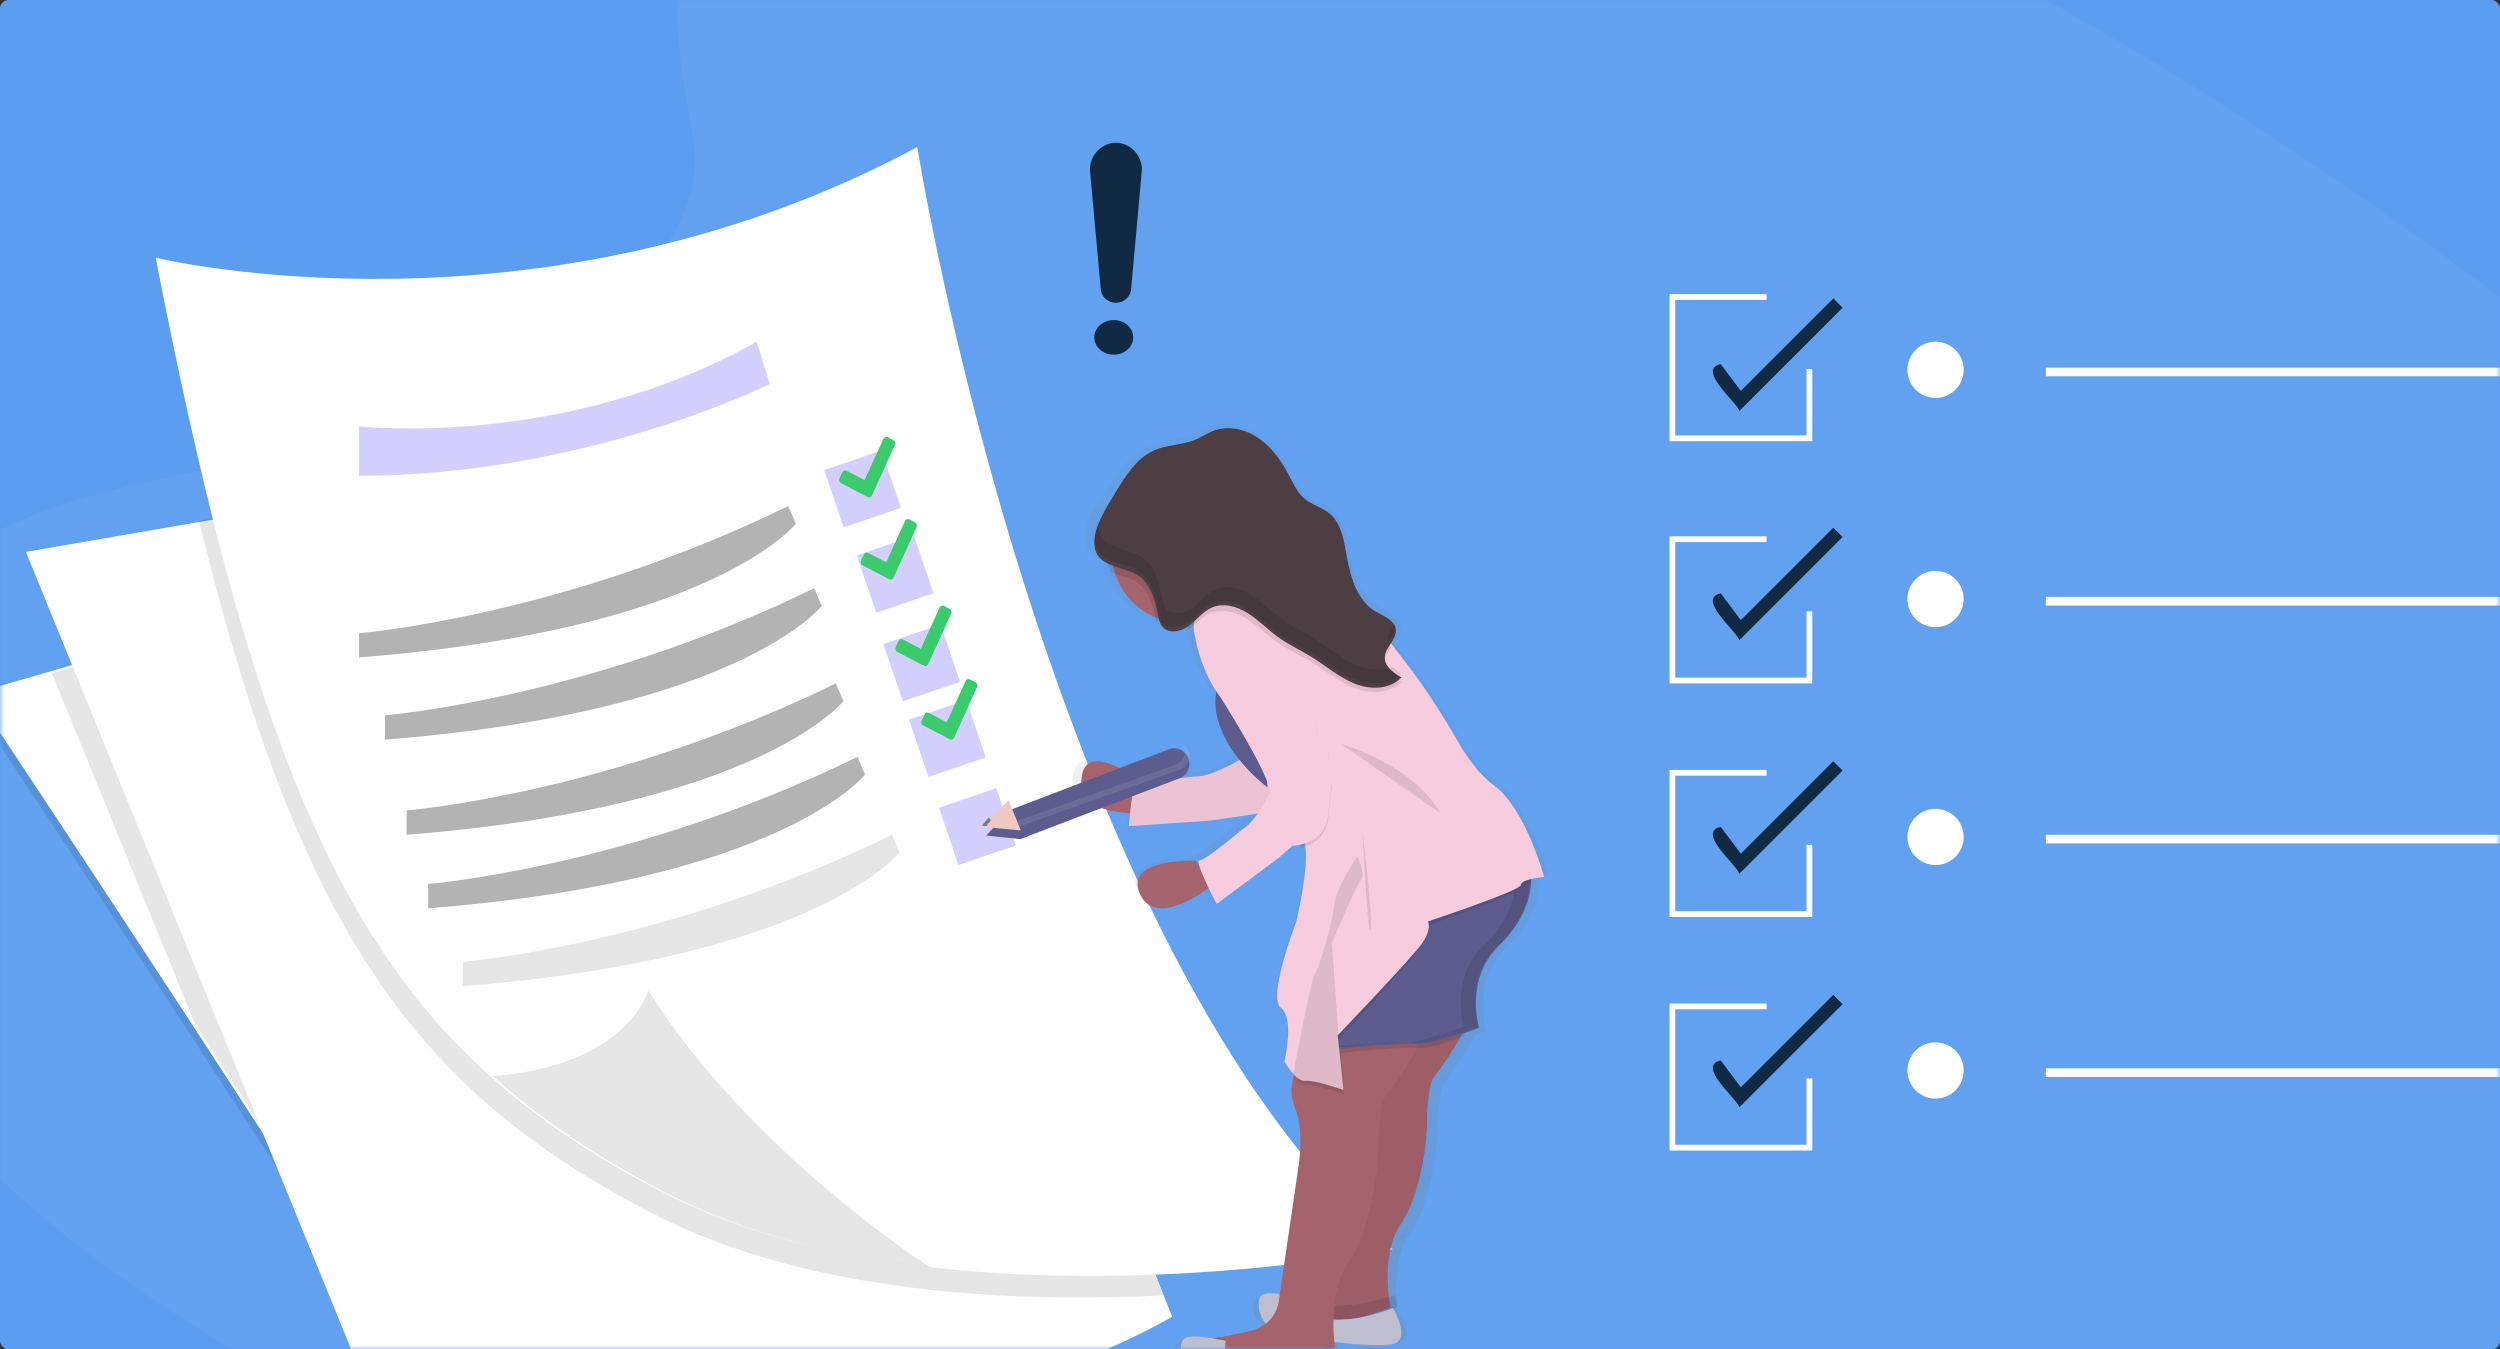 <?xml version="1.0" encoding="UTF-8"?>
<svg width="289px" height="156px" viewBox="0 0 289 156" version="1.1" xmlns="http://www.w3.org/2000/svg" xmlns:xlink="http://www.w3.org/1999/xlink">
    <rect x="0" y="0" width="289" height="156" fill="#333333" stroke="none"/>
    <!-- Generator: Sketch 63.1 (92452) - https://sketch.com -->
    <title>01</title>
    <desc>Created with Sketch.</desc>
    <defs>
        <rect id="path-1" x="0" y="0" width="289" height="156" rx="1"></rect>
        <linearGradient x1="50.019%" y1="99.988%" x2="50.019%" y2="-0.007%" id="linearGradient-3">
            <stop stop-color="#808080" stop-opacity="0.25" offset="0%"></stop>
            <stop stop-color="#808080" stop-opacity="0.12" offset="54%"></stop>
            <stop stop-color="#808080" stop-opacity="0.1" offset="100%"></stop>
        </linearGradient>
    </defs>
    <g id="Landing-Page-Update-+-Mobile" stroke="none" stroke-width="1" fill="none" fill-rule="evenodd">
        <g id="Landing-Copy-6" transform="translate(-136, -3874)">
            <g id="01" transform="translate(136, 3874)">
                <mask id="mask-2" fill="white">
                    <use xlink:href="#path-1"></use>
                </mask>
                <use id="bg" fill="#5B9EEF" xlink:href="#path-1"></use>
                <path d="M87.569,-19.777 C99.443,-30.503 118.085,-32.687 135.051,-31.833 C188.343,-29.151 236.449,-3.101 278.061,26.367 C293.125,37.035 307.955,48.541 317.743,63.222 C337.65,93.127 331.743,134.557 304.066,159.191 C294.648,167.575 283.232,174 271.512,179.698 C250.674,189.825 228.195,197.954 204.54,200.269 C187.674,201.918 170.613,200.572 153.832,198.276 C106.986,191.842 61.003,177.62 22.46,153.277 C5.549,142.603 -10.385,129.332 -17.352,112.054 C-24.319,94.776 -19.86,72.903 -2.6,62.681 C4.54,58.453 13.073,56.545 21.431,54.75 C33.732,52.114 46.227,49.51 57.329,44.146 C68.794,38.605 82.368,27.889 80.099,15.623 C77.664,2.473 75.71,-9.085 87.569,-19.777 Z" id="Path" fill="#FFFFFF" fill-rule="nonzero" opacity="0.191" style="mix-blend-mode: soft-light;" mask="url(#mask-2)"></path>
                <g id="illustration" mask="url(#mask-2)">
                    <g transform="translate(-53, -15.5)">
                        <g id="checklist" transform="translate(246, 49.5)">
                            <path d="M8.074,13.5 C7.706,12.411 3.08,8.709 5.914,8.087 L8.239,11.186 L18.925,0.5 L20,1.575 L8.074,13.5 Z" id="Path" fill="#102A43" fill-rule="nonzero"></path>
                            <path d="M8.074,40 C7.706,38.911 3.08,35.209 5.914,34.587 L8.239,37.686 L18.925,27 L20,28.075 L8.074,40 Z" id="Path" fill="#102A43" fill-rule="nonzero"></path>
                            <path d="M8.074,67 C7.706,65.911 3.08,62.209 5.914,61.587 L8.239,64.686 L18.925,54 L20,55.075 L8.074,67 Z" id="Path" fill="#102A43" fill-rule="nonzero"></path>
                            <path d="M8.074,94 C7.706,92.911 3.08,89.209 5.914,88.587 L8.239,91.686 L18.925,81 L20,82.075 L8.074,94 Z" id="Path-Copy" fill="#102A43" fill-rule="nonzero"></path>
                            <circle id="Oval" fill="#FFFFFF" fill-rule="nonzero" cx="30.75" cy="8.75" r="3.25"></circle>
                            <rect id="Rectangle" fill="#FFFFFF" fill-rule="nonzero" x="43.5" y="8.5" width="53.5" height="1"></rect>
                            <circle id="Oval" fill="#FFFFFF" fill-rule="nonzero" cx="30.75" cy="35.25" r="3.25"></circle>
                            <rect id="Rectangle" fill="#FFFFFF" fill-rule="nonzero" x="43.5" y="35" width="53.5" height="1"></rect>
                            <circle id="Oval" fill="#FFFFFF" fill-rule="nonzero" cx="30.75" cy="62.75" r="3.25"></circle>
                            <circle id="Oval-Copy" fill="#FFFFFF" fill-rule="nonzero" cx="30.75" cy="89.75" r="3.25"></circle>
                            <rect id="Rectangle" fill="#FFFFFF" fill-rule="nonzero" x="43.5" y="62.5" width="53.5" height="1"></rect>
                            <rect id="Rectangle-Copy-6" fill="#FFFFFF" fill-rule="nonzero" x="43.5" y="89.5" width="53.5" height="1"></rect>
                            <polygon id="Path" fill="#FFFFFF" fill-rule="nonzero" points="16.5 72 0 72 0 55 11.22 55 11.22 55.667 0.66 55.667 0.66 71.333 15.84 71.333 15.84 63.667 16.5 63.667"></polygon>
                            <polygon id="Path-Copy-2" fill="#FFFFFF" fill-rule="nonzero" points="16.5 99 0 99 0 82 11.22 82 11.22 82.667 0.66 82.667 0.66 98.333 15.84 98.333 15.84 90.667 16.5 90.667"></polygon>
                            <polygon id="Path" fill="#FFFFFF" fill-rule="nonzero" points="16.5 45 0 45 0 28 11.22 28 11.22 28.667 0.66 28.667 0.66 44.333 15.84 44.333 15.84 36.667 16.5 36.667"></polygon>
                            <polygon id="Path" fill="#FFFFFF" fill-rule="nonzero" points="16.5 17 0 17 0 0 11.22 0 11.22 0.667 0.66 0.667 0.66 16.333 15.84 16.333 15.84 8.667 16.5 8.667"></polygon>
                        </g>
                        <g id="learn">
                            <path d="M171.5,174.841 L148.12,183.848 L113.946,197 C112.657,194.616 110.755,191.356 108.401,187.485 C100.308,174.128 86.915,153.354 74.996,135.098 C61.561,114.529 50,97.159 50,97.159 L58.37,94.743 L126.737,75 L171.5,174.841 Z" id="Path" fill="#000000" fill-rule="nonzero" opacity="0.1"></path>
                            <path d="M171.5,173.341 L148.12,182.348 L113.946,195.5 C112.657,193.116 110.755,189.856 108.401,185.985 C100.308,172.628 86.915,151.854 74.996,133.598 C61.561,113.029 50,95.659 50,95.659 L58.37,93.243 L126.737,73.5 L171.5,173.341 Z" id="Path" fill="#FFFFFF" fill-rule="nonzero"></path>
                            <path d="M171.5,173.76 L148.25,182.806 C135.264,185.525 122.013,186.751 108.752,186.458 C100.705,173.045 87.386,152.184 75.533,133.851 L59,93.326 L126.986,73.5 L171.5,173.76 Z" id="Path" fill="#000000" fill-rule="nonzero" opacity="0.1"></path>
                            <path d="M188.5,167.717 C188.5,167.717 152.526,189.12 98.82,184.29 L56,79.298 L76.519,75.752 L147.45,63.5 L187.697,165.688 L188.5,167.717 Z" id="Path" fill="#FFFFFF" fill-rule="nonzero"></path>
                            <path d="M187.5,165.259 C179.003,165.676 169.177,165.636 159.286,164.459 C148.585,163.206 137.833,160.612 128.595,155.863 C120.881,151.893 114.285,147.581 108.532,142.404 C93.573,128.966 84.314,109.743 76,75.701 L147.143,63.5 L187.5,165.259 Z" id="Path" fill="#000000" fill-rule="nonzero" opacity="0.1"></path>
                            <path d="M214,159.931 C214,159.931 187.355,165.182 160.259,161.947 C149.543,160.677 138.764,158.068 129.524,153.278 C121.798,149.275 115.193,144.926 109.431,139.706 C90.882,122.918 81.095,97.218 71,45.294 C71,45.294 115.285,56.041 159.04,32.5 C159.04,32.5 173.798,125.13 214,159.931 Z" id="Path" fill="#FFFFFF" fill-rule="nonzero"></path>
                            <path d="M160.5,162 C149.853,160.738 139.143,158.146 129.963,153.388 C122.288,149.411 115.725,145.091 110,139.905 C125.685,138.624 127.941,130 127.941,130 C139.569,148.558 160.5,162 160.5,162 Z" id="Path" fill="#000000" fill-rule="nonzero" opacity="0.1"></path>
                            <path d="M94.5,64.783 C94.5,64.783 118.249,67.494 140.477,55 L142,59.893 C142,59.893 120.735,70.5 94.5,70.5 L94.5,64.783 Z" id="Path" fill="#6C63FF" fill-rule="nonzero" opacity="0.3"></path>
                            <path d="M94.5,88.704 C94.5,88.704 117.979,86.787 144.116,74 L145,76.046 C145,76.046 135.381,88.299 94.5,91.5 L94.5,88.704 Z" id="Path" fill="#000000" fill-rule="nonzero" opacity="0.3"></path>
                            <path d="M97.5,98.19 C97.5,98.19 120.979,96.274 147.116,83.5 L148,85.544 C148,85.544 138.383,97.799 97.5,101 L97.5,98.19 Z" id="Path" fill="#000000" fill-rule="nonzero" opacity="0.3"></path>
                            <path d="M100,109.19 C100,109.19 123.479,107.274 149.616,94.5 L150.5,96.544 C150.5,96.544 140.869,108.792 100,112 L100,109.19 Z" id="Path" fill="#000000" fill-rule="nonzero" opacity="0.3"></path>
                            <path d="M102.5,117.688 C102.5,117.688 125.979,115.772 152.116,103 L153,105.044 C153,105.044 143.383,117.292 102.5,120.5 L102.5,117.688 Z" id="Path" fill="#000000" fill-rule="nonzero" opacity="0.3"></path>
                            <path d="M106.5,126.69 C106.5,126.69 129.979,124.774 156.116,112 L157,114.044 C157,114.044 147.381,126.294 106.5,129.5 L106.5,126.69 Z" id="Path" fill="#000000" fill-rule="nonzero" opacity="0.1"></path>
                            <polygon id="Rectangle" fill="#6C63FF" fill-rule="nonzero" opacity="0.3" transform="translate(152.709, 72.025) rotate(-18.8) translate(-152.709, -72.025) " points="149.211 68.525 156.208 68.523 156.206 75.526 149.209 75.528"></polygon>
                            <polygon id="Rectangle" fill="#6C63FF" fill-rule="nonzero" opacity="0.3" transform="translate(156.477, 81.89) rotate(-18.8) translate(-156.477, -81.89) " points="152.979 78.389 159.976 78.387 159.974 85.39 152.977 85.393"></polygon>
                            <polygon id="Rectangle" fill="#6C63FF" fill-rule="nonzero" opacity="0.3" transform="translate(162.517, 100.87) rotate(-18.8) translate(-162.517, -100.87) " points="159.019 97.369 166.017 97.367 166.014 104.37 159.017 104.373"></polygon>
                            <polygon id="Rectangle" fill="#6C63FF" fill-rule="nonzero" opacity="0.3" transform="translate(165.982, 111.056) rotate(-18.8) translate(-165.982, -111.056) " points="162.485 107.556 169.482 107.554 169.48 114.557 162.483 114.559"></polygon>
                            <polygon id="Rectangle" fill="#6C63FF" fill-rule="nonzero" opacity="0.3" transform="translate(159.549, 92.137) rotate(-18.8) translate(-159.549, -92.137) " points="156.051 88.637 163.048 88.634 163.046 95.638 156.049 95.64"></polygon>
                            <path d="M231.008,117.043 L230.76,116.811 C231.399,116.681 232,116.623 232,116.623 C232,116.623 229.81,108.672 226.116,106.02 C224.289,104.709 222.767,102.525 221.691,100.652 C219.731,97.266 217.528,94.026 215.102,90.959 L214.435,90.117 L214.149,89.75 C214.549,89.142 215.039,88.564 214.984,87.859 C214.983,87.854 214.983,87.849 214.984,87.845 C214.986,87.808 214.986,87.771 214.984,87.733 C214.977,87.646 214.961,87.56 214.937,87.476 L214.912,87.515 C214.6,86.606 213.399,86.204 212.509,85.703 C210.427,84.526 209.537,81.955 209.092,79.565 C208.746,77.708 208.459,75.62 207.011,74.425 C206.086,73.657 204.827,73.404 203.895,72.64 C203.012,71.916 202.519,70.819 201.964,69.809 C201.039,68.127 199.818,66.56 198.205,65.555 C196.593,64.551 194.546,64.163 192.777,64.836 C192.099,65.096 191.484,65.5 190.813,65.781 C189.148,66.477 187.24,66.384 185.591,67.12 C183.56,68.025 182.239,70.025 181.032,71.923 C180.407,72.905 179.427,74.341 178.869,75.787 C178.869,75.736 178.869,75.687 178.869,75.636 C178.602,76.273 178.456,76.955 178.439,77.646 C178.428,77.94 178.46,78.234 178.534,78.518 C178.784,79.447 179.528,79.959 180.412,80.317 C180.463,80.612 180.531,80.904 180.615,81.192 C181.427,83.871 183.49,85.986 186.143,86.856 C186.22,86.884 186.298,86.903 186.375,86.926 C186.439,87.11 186.532,87.282 186.65,87.436 C187.388,88.365 188.868,88.1 189.83,87.425 C189.87,87.399 189.907,87.367 189.944,87.339 C189.95,87.47 189.964,87.601 189.985,87.731 C190.006,87.842 190.022,87.963 190.045,88.063 C190.913,92.753 193.133,95.285 193.133,95.285 C193.133,95.285 193.339,95.596 193.674,96.111 C193.499,98.698 194.676,101.056 196.036,102.878 C194.863,103.558 192.335,104.89 190.772,104.778 C190.772,104.778 185.026,105.523 184.36,105.15 C184.268,105.098 184.18,105.168 184.096,105.326 C182.514,104.358 177.456,101.569 177.023,105.15 C176.632,108.398 181.242,108.814 183.437,108.83 C183.338,109.781 183.282,110.543 183.282,110.543 L192.721,109.895 L197.636,109.169 C197.093,109.891 196.48,110.533 195.881,110.847 C195.881,110.847 191.438,114.455 190.67,114.488 C190.561,114.488 190.526,114.597 190.543,114.771 C188.674,114.771 182.861,115.042 184.473,118.291 C185.938,121.236 190.059,119.198 191.923,118.073 C192.363,118.929 192.738,119.6 192.738,119.6 L200.354,114.158 L202.003,112.766 C202.562,112.739 203.114,112.632 203.643,112.448 C203.643,112.469 203.659,112.49 203.666,112.508 C203.725,112.679 203.769,112.854 203.798,113.033 C204.261,115.699 202.706,121.918 202.706,121.918 C202.706,121.918 199.288,130.665 200.93,131.857 C202.572,133.05 201.358,138.083 201.358,138.083 C201.645,138.567 201.974,139.024 202.343,139.448 L202.343,139.448 C202.517,139.649 202.71,139.834 202.919,139.998 C202.843,140.207 202.78,140.42 202.73,140.636 C202.479,141.708 202.573,142.833 203,143.848 C204.129,146.595 203.442,150.578 203.442,150.578 L201.226,165.596 C200.162,165.434 198.788,165.299 198.277,165.596 C197.493,166.04 197.75,168.274 199.57,169.235 C199.017,169.66 198.377,169.955 197.697,170.101 C196.077,170.472 194.94,170.709 194.19,170.853 C194.142,170.853 190.304,170.003 189.319,170.565 C188.334,171.126 188.808,174.241 191.611,175.004 C194.354,175.749 204.585,176.842 207.531,176.397 L207.719,176.364 C210.224,175.867 208.024,172.565 207.746,172.164 C207.728,172.029 207.712,171.888 207.693,171.734 C207.654,171.391 207.619,170.997 207.594,170.574 C210.388,170.832 213.145,170.957 214.41,170.767 C214.47,170.767 214.526,170.748 214.577,170.737 C216.795,170.296 214.852,167.376 214.602,167.024 C214.591,166.934 214.58,166.839 214.567,166.738 L214.567,166.713 C214.567,166.645 214.551,166.573 214.544,166.504 C214.537,166.434 214.544,166.386 214.526,166.323 C214.507,166.26 214.526,166.211 214.509,166.153 C214.5,166.039 214.491,165.921 214.482,165.798 C214.482,165.75 214.482,165.699 214.482,165.648 C214.482,165.555 214.47,165.462 214.465,165.367 C214.465,165.316 214.465,165.265 214.465,165.211 C214.465,165.072 214.465,164.928 214.452,164.784 C214.452,164.745 214.452,164.705 214.452,164.666 C214.452,164.55 214.452,164.434 214.452,164.313 C214.452,164.258 214.452,164.202 214.452,164.144 C214.452,164.021 214.452,163.898 214.452,163.773 C214.452,163.731 214.452,163.691 214.452,163.65 C214.452,163.494 214.465,163.334 214.475,163.174 L214.489,163.002 C214.489,162.884 214.507,162.77 214.519,162.649 C214.519,162.591 214.519,162.533 214.537,162.475 C214.556,162.313 214.577,162.15 214.6,161.986 C214.6,161.937 214.616,161.888 214.623,161.839 C214.644,161.716 214.664,161.591 214.688,161.466 C214.688,161.405 214.711,161.343 214.725,161.28 C214.752,161.146 214.782,161.011 214.815,160.876 C214.815,160.839 214.831,160.802 214.84,160.765 C214.882,160.603 214.928,160.442 214.977,160.282 C214.993,160.227 215.011,160.171 215.03,160.115 C215.069,159.995 215.111,159.883 215.155,159.758 L215.21,159.609 C215.273,159.452 215.34,159.296 215.409,159.145 C215.428,159.106 215.448,159.066 215.469,159.027 C215.527,158.906 215.59,158.795 215.654,158.67 L215.733,158.533 C215.821,158.384 215.911,158.236 216.011,158.094 C218.555,154.455 219.226,147.438 219.163,145.911 C219.101,144.384 219.466,141.216 219.922,140.748 C220.227,140.434 222.003,137.963 223.065,136.083 C223.257,135.74 223.424,135.417 223.555,135.129 C224.309,134.867 224.809,134.665 224.809,134.665 L224.809,134.665 L224.809,134.665 C224.543,133.691 224.416,132.684 224.43,131.674 C224.448,129.699 224.989,127.098 227.224,124.986 C230.522,121.867 230.982,118.776 231.026,117.588 C231.026,117.504 231.026,117.43 231.026,117.367 C231.019,117.149 231.008,117.043 231.008,117.043 Z" id="Path" fill="url(#linearGradient-3)" fill-rule="nonzero"></path>
                            <path d="M221.745,135.542 C220.84,137.124 219.824,138.642 218.704,140.086 C218.265,140.543 217.912,143.632 217.972,145.116 C218.033,146.6 217.39,153.442 214.932,156.986 C212.474,160.53 213.737,166.656 213.737,166.656 L209.815,168 L205.102,168 L201.856,167.051 L201,164.742 C201,164.742 202.141,164.57 204.976,163.912 C206.592,163.59 207.791,162.257 207.911,160.649 L209.901,147.06 C209.901,147.06 210.488,143.63 209.52,141.256 C208.967,139.903 209.085,138.376 209.838,137.118 L209.901,137.022 C209.901,137.022 212.972,134.651 216.101,133.167 C218.873,131.859 221.684,131.237 222.481,133.558 C222.584,133.857 222.248,134.628 221.745,135.542 Z" id="Path" fill="#A5636D" fill-rule="nonzero"></path>
                            <path d="M221.745,135.543 C220.84,137.125 219.824,138.643 218.704,140.087 C218.265,140.545 217.912,143.634 217.972,145.119 C218.033,146.603 217.39,153.446 214.932,156.99 C213.201,159.49 213.316,163.268 213.529,165.283 C213.62,166.127 213.732,166.655 213.732,166.655 L209.81,168 L205.102,168 L201.856,167.058 L201,164.748 C201,164.748 201.285,164.704 201.936,164.581 C202.586,164.457 203.573,164.247 204.99,163.918 C206.6,163.591 207.793,162.258 207.911,160.654 L209.901,147.063 C209.901,147.063 210.488,143.632 209.52,141.258 C208.967,139.904 209.085,138.377 209.838,137.119 L209.901,137.023 C209.901,137.023 212.972,134.651 216.101,133.167 C218.873,131.859 221.684,131.237 222.481,133.558 C222.584,133.858 222.248,134.628 221.745,135.543 Z" id="Path" fill="#000000" fill-rule="nonzero" opacity="0.05"></path>
                            <path d="M214.5,166.627 L210.497,168 L205.687,168 L202.374,167.029 L201.5,164.67 C201.5,164.67 201.791,164.626 202.455,164.5 C202.358,165.387 202.953,166.205 203.842,166.405 L205.723,166.468 C205.988,166.468 206.255,166.482 206.518,166.482 C209.163,166.484 211.791,166.057 214.295,165.219 C214.39,166.081 214.5,166.627 214.5,166.627 Z" id="Path" fill="#000000" fill-rule="nonzero" opacity="0.1"></path>
                            <path d="M205.924,168.112 L204.15,168.042 C204.15,168.042 202.494,167.637 202.899,165.472 C202.899,165.472 199.706,164.636 198.889,165.189 C198.073,165.741 198.467,168.789 200.774,169.536 C203.023,170.265 211.447,171.336 213.869,170.898 L214.024,170.867 C216.219,170.348 214.024,166.717 214.024,166.717 L214.024,166.717 C211.42,167.745 208.675,168.218 205.924,168.112 L205.924,168.112 Z" id="Path" fill="#BEBED0" fill-rule="nonzero"></path>
                            <path d="M216.957,136.413 C216.832,136.657 216.697,136.911 216.544,137.177 C215.375,139.253 213.5,141.867 213.172,142.207 C212.671,142.728 212.272,146.245 212.336,147.943 C212.4,149.641 211.672,157.421 208.871,161.459 C207.438,163.536 207.115,166.363 207.138,168.638 C207.145,169.409 207.192,170.179 207.277,170.945 C207.381,171.884 207.514,172.47 207.514,172.47 L203.046,174 L197.669,174 L193.968,172.925 L193,170.285 C193,170.285 193.324,170.234 194.051,170.094 C194.778,169.953 195.912,169.718 197.532,169.344 C199.368,168.973 200.73,167.456 200.868,165.629 L203.133,150.153 C203.133,150.153 203.801,146.242 202.701,143.543 C202.286,142.541 202.193,141.438 202.436,140.384 C202.568,139.791 202.808,139.227 203.145,138.718 C203.145,138.718 204.009,138.053 205.313,137.174 C205.889,136.787 206.557,136.357 207.275,135.924 C210.43,134.015 214.579,132.068 216.568,133.487 C217.006,133.81 217.327,134.262 217.484,134.777 C217.564,135.045 217.34,135.651 216.957,136.413 Z" id="Path" fill="#A5636D" fill-rule="nonzero"></path>
                            <path d="M207,172.738 L202.687,174.5 L197.507,174.5 L193.935,173.261 L193,170.221 C193,170.221 193.312,170.162 194.014,170 C193.923,170.732 194.151,171.468 194.621,171.964 C194.98,172.32 195.435,172.52 195.907,172.528 L197.541,172.589 C197.826,172.589 198.113,172.608 198.398,172.608 C201.251,172.607 204.084,172.057 206.783,170.981 C206.884,172.063 207,172.738 207,172.738 Z" id="Path" fill="#000000" fill-rule="nonzero" opacity="0.1"></path>
                            <path d="M198.277,173.371 L196.591,173.311 C196.104,173.302 195.634,173.116 195.261,172.783 C194.832,172.38 194.463,171.683 194.703,170.51 C194.703,170.51 190.936,169.607 189.963,170.204 C188.991,170.802 189.466,174.105 192.191,174.914 C194.858,175.703 204.804,176.863 207.668,176.39 L207.849,176.355 C210.439,175.793 207.849,171.855 207.849,171.855 L207.849,171.855 C204.772,172.972 201.528,173.486 198.277,173.371 L198.277,173.371 Z" id="Path" fill="#BEBED0" fill-rule="nonzero"></path>
                            <path d="M222.24,135.293 C220.642,135.879 218.295,136.657 217.007,136.688 C216.874,136.694 216.74,136.687 216.608,136.669 L216.608,136.669 C215.707,136.539 212.924,136.747 210.372,136.988 C209.347,137.083 208.363,137.184 207.548,137.272 C206.335,137.404 205.5,137.5 205.5,137.5 L205.5,136.669 C206.069,136.257 206.73,135.801 207.439,135.34 C210.556,133.312 214.655,131.243 216.62,132.751 C219.384,131.349 222.189,130.682 222.984,133.17 C223.078,133.486 222.742,134.313 222.24,135.293 Z" id="Path" fill="#000000" fill-rule="nonzero" opacity="0.1"></path>
                            <path d="M229.998,117.496 C229.954,118.666 229.509,121.705 226.322,124.775 C222.26,128.689 223.982,134.308 223.982,134.308 C223.982,134.308 219.139,136.185 217.05,136.236 C216.916,136.241 216.782,136.235 216.649,136.217 C215.395,136.044 210.416,136.499 207.554,136.785 C206.338,136.91 205.5,137 205.5,137 L205.5,120.377 L227.946,115 L229.98,116.997 C229.997,117.163 230.003,117.329 229.998,117.496 Z" id="Path" fill="#5C5C8E" fill-rule="nonzero"></path>
                            <g id="Group"></g>
                            <g id="Group" opacity="0.1" transform="translate(205.5, 115)" fill="#000000" fill-rule="nonzero">
                                <path d="M0.506,21.583 L0.141,21.621 L0.141,21.794 C0.141,21.794 0.968,21.705 2.17,21.583 C4.2,21.381 7.299,21.097 9.349,21.013 C7.93,20.886 3.243,21.311 0.506,21.583 Z" id="Path"></path>
                                <path d="M24.322,2.143 L22.313,0.179 L20.975,0.508 L22.658,2.152 C22.669,2.316 22.669,2.481 22.658,2.645 C22.614,3.792 22.175,6.779 19.027,9.796 C15.014,13.638 16.715,19.16 16.715,19.16 C16.715,19.16 12.756,20.685 10.489,21 C10.705,20.999 10.921,21.01 11.136,21.034 C11.267,21.052 11.399,21.059 11.531,21.054 C13.595,21.004 18.38,19.16 18.38,19.16 C18.38,19.16 16.669,13.638 20.691,9.796 C23.839,6.779 24.278,3.792 24.322,2.645 C24.334,2.478 24.334,2.31 24.322,2.143 Z" id="Path"></path>
                            </g>
                            <path d="M185,105.971 C185,105.971 178.499,100.773 178.022,105.455 C177.545,110.136 185,109.467 185,109.467 L185,105.971 Z" id="Path" fill="#A5636D" fill-rule="nonzero"></path>
                            <path d="M196.871,103 C196.871,103 193.076,105.419 190.977,105.27 C190.977,105.27 185.241,106.011 184.574,105.64 C183.906,105.27 183.5,111 183.5,111 L192.931,110.359 L198.977,109.469 C198.977,109.469 202,107.693 202,106.162 C202,104.631 196.871,103 196.871,103 Z" id="Path" fill="#F7CDDD" fill-rule="nonzero"></path>
                            <path d="M196.871,103 C196.871,103 193.076,105.419 190.977,105.27 C190.977,105.27 185.241,106.011 184.574,105.64 C183.906,105.27 183.5,111 183.5,111 L192.931,110.359 L198.977,109.469 C198.977,109.469 202,107.693 202,106.162 C202,104.631 196.871,103 196.871,103 Z" id="Path" fill="#000000" fill-rule="nonzero" opacity="0.05"></path>
                            <path d="M191.275,115.008 C191.275,115.008 182.897,114.636 184.774,118.839 C186.651,123.043 193,117.94 193,117.94 L191.275,115.008 Z" id="Path" fill="#A5636D" fill-rule="nonzero"></path>
                            <path d="M199.5,106.5 C199.5,106.5 192.624,101.483 193.594,95.374 C194.563,89.264 199.5,100.05 199.5,100.05 L199.5,106.5 Z" id="Path" fill="#5C5C8E" fill-rule="nonzero"></path>
                            <path d="M198,79.248 C197.998,81.388 197.165,83.443 195.679,84.981 C195.317,85.359 194.917,85.7 194.487,85.997 C193.665,86.571 192.749,86.994 191.78,87.249 C191.395,87.345 191.004,87.414 190.609,87.456 C190.326,87.484 190.041,87.5 189.751,87.5 C188.825,87.505 187.905,87.351 187.032,87.043 C183.067,85.659 180.774,81.515 181.707,77.419 C182.641,73.322 186.502,70.582 190.675,71.053 C194.849,71.523 198.002,75.056 198,79.257 L198,79.248 Z" id="Path" fill="#A5636D" fill-rule="nonzero"></path>
                            <path d="M229.99,117.52 C229.242,117.66 228.317,117.912 228.317,118.303 C228.317,118.963 217.876,122.518 217.876,122.518 C217.876,122.518 218.267,123.437 217.224,125.017 C216.182,126.598 207.696,135.68 207.696,135.68 L207.724,135.951 L207.832,136.997 L208.35,142 C208.35,142 205.087,140.816 204.042,140.946 C203.705,140.991 203.349,140.771 203,140.457 C203.129,139.858 203.364,139.288 203.693,138.774 C203.693,138.774 204.539,138.102 205.815,137.214 L205.815,120.429 L227.984,115 L229.993,117.016 C230.003,117.184 230.002,117.352 229.99,117.52 Z" id="Path" fill="#000000" fill-rule="nonzero" opacity="0.1"></path>
                            <path d="M231.5,116.87 C231.5,116.87 228.818,117.132 228.818,117.792 C228.818,118.452 218.097,122.009 218.097,122.009 C218.097,122.009 218.498,122.928 217.427,124.509 C216.357,126.09 207.643,135.179 207.643,135.179 L208.315,141.5 C208.315,141.5 204.964,140.315 203.891,140.446 C203.416,140.504 202.882,140.07 202.443,139.564 C202.081,139.142 201.757,138.688 201.478,138.209 C201.478,138.209 202.685,133.202 201.076,132.017 C199.468,130.832 202.818,122.139 202.818,122.139 C202.818,122.139 204.332,115.959 203.886,113.307 C203.859,113.129 203.816,112.954 203.758,112.784 C203.758,112.766 203.746,112.745 203.739,112.726 C202.79,110.193 192.5,88.936 192.5,88.936 C192.506,88.333 192.549,87.731 192.628,87.133 C192.65,86.968 192.678,86.795 192.709,86.62 C192.761,86.306 192.831,85.994 192.918,85.687 C192.972,85.49 193.037,85.296 193.112,85.106 C193.43,84.304 193.917,83.686 194.643,83.672 C194.643,83.672 195.447,82.797 197.334,82.559 C198.715,82.382 200.687,82.559 203.357,83.672 C209.653,86.303 211.129,86.438 211.129,86.438 L214.292,90.52 L214.943,91.357 C217.326,94.412 219.484,97.631 221.4,100.99 C222.454,102.855 223.946,105.022 225.736,106.326 C229.355,108.969 231.5,116.87 231.5,116.87 Z" id="Path" fill="#F7CDDD" fill-rule="nonzero"></path>
                            <path d="M208,101.5 C208,101.5 216.288,103.772 219.5,109.5 L208,101.5 Z" id="Path" fill="#000000" fill-rule="nonzero" opacity="0.1"></path>
                            <path d="M210.5,111.5 C210.5,111.5 211.797,122.161 211.437,122.962 C211.077,123.764 210.5,111.5 210.5,111.5 Z" id="Path" fill="#000000" fill-rule="nonzero" opacity="0.1"></path>
                            <path d="M210.285,117.289 C209.63,118.116 206.969,124.513 206.969,124.513 L207.736,135.254 L208.413,141.5 C208.413,141.5 205.039,140.329 203.958,140.458 C203.48,140.516 202.94,140.087 202.5,139.587 C203.201,135.929 204.7,128.274 204.97,128.127 C205.326,127.931 207.15,121.781 207.246,120.06 C207.342,118.338 209.876,114.5 209.876,114.5 C209.876,114.5 210.945,116.461 210.285,117.289 Z" id="Path" fill="#000000" fill-rule="nonzero" opacity="0.1"></path>
                            <path d="M206.961,106.61 C206.803,107.096 206.558,109.928 206.558,109.928 C206.381,112.422 204.518,113.237 203.374,113.5 C203.347,113.325 203.306,113.152 203.251,112.984 C202.483,110.774 192.5,89.432 192.5,89.432 C192.511,88.349 192.644,87.271 192.899,86.219 C195.072,85.57 198.512,86.57 198.512,86.57 C199.507,86.436 202.753,92.996 202.753,92.996 C202.753,92.996 204.915,98.02 205.153,98.704 C205.391,99.389 205.153,100.511 205.248,100.902 C205.343,101.294 206.354,101.631 206.497,102.17 C206.639,102.709 206.546,103.783 206.642,103.974 C206.737,104.165 207.122,106.122 206.961,106.61 Z" id="Path" fill="#000000" fill-rule="nonzero" opacity="0.1"></path>
                            <path d="M206.961,106.215 C206.801,106.706 206.553,109.55 206.553,109.55 C206.407,111.634 205.078,112.56 203.969,112.956 C203.469,113.136 202.946,113.242 202.416,113.269 L200.856,114.639 L193.651,120 C193.651,120 190.966,114.982 191.695,114.954 C192.423,114.926 196.625,111.36 196.625,111.36 C197.91,110.666 199.197,108.35 199.795,107.16 C199.761,107.018 199.735,106.874 199.717,106.729 C199.459,104.509 194.025,96.006 194.025,96.006 C194.025,96.006 191.924,93.507 191.106,88.878 C191.083,88.772 191.067,88.663 191.047,88.552 C191.023,88.408 191.01,88.262 191.005,88.116 C190.907,86.336 192.19,85.687 193.711,85.534 L193.711,85.534 C194.505,85.471 195.304,85.496 196.093,85.609 C196.88,85.709 197.658,85.863 198.423,86.072 C199.074,85.984 200.677,88.718 201.729,90.657 L201.729,90.657 C202.295,91.708 202.702,92.528 202.702,92.528 C202.702,92.528 204.888,97.578 205.128,98.263 C205.369,98.949 205.128,100.081 205.225,100.472 C205.321,100.864 206.343,101.206 206.487,101.748 C206.631,102.29 206.537,103.369 206.634,103.561 C206.73,103.754 207.124,105.724 206.961,106.215 Z" id="Path" fill="#F7CDDD" fill-rule="nonzero"></path>
                            <path d="M215,94.332 C213.604,95.743 211.348,95.748 209.538,95.022 C207.727,94.297 206.193,92.998 204.515,91.987 C203.426,91.329 202.272,90.79 201.199,90.111 L201.199,90.111 C201.04,90.009 200.887,89.908 200.733,89.802 C199.495,88.936 198.422,87.824 197.14,87.039 C196.282,86.474 195.283,86.155 194.254,86.118 C193.78,86.113 193.311,86.211 192.878,86.403 C192.798,86.435 192.72,86.473 192.646,86.516 C192.223,86.755 191.833,87.045 191.482,87.379 C191.119,87.702 190.772,88.045 190.39,88.347 C190.367,88.241 190.351,88.132 190.33,88.022 C190.306,87.879 190.292,87.734 190.288,87.589 C189.999,87.617 189.708,87.633 189.413,87.633 C188.469,87.638 187.531,87.482 186.641,87.172 C186.641,87.138 186.641,87.103 186.62,87.069 C186.306,85.429 185.738,83.693 184.404,82.772 C183.632,82.237 182.398,82.019 181.328,81.62 C180.308,78.11 181.722,74.352 184.812,72.355 C187.903,70.357 191.948,70.587 194.787,72.921 C197.626,75.256 198.596,79.149 197.177,82.521 C198.532,82.346 200.466,82.521 203.084,83.619 C209.258,86.217 210.706,86.35 210.706,86.35 L213.808,90.38 C213.473,90.887 213.094,91.386 213.059,91.978 C213.001,93.063 214.069,93.82 215,94.332 Z" id="Path" fill="#000000" fill-rule="nonzero" opacity="0.1"></path>
                            <path d="M184.628,82.049 C185.952,82.985 186.516,84.749 186.83,86.415 C186.927,86.935 187.02,87.483 187.334,87.895 C188.027,88.818 189.451,88.558 190.369,87.895 C191.286,87.232 192.01,86.227 193.034,85.759 C194.393,85.136 195.992,85.59 197.266,86.398 C198.539,87.206 199.605,88.338 200.834,89.209 C202.025,90.059 203.351,90.666 204.59,91.432 C206.256,92.46 207.78,93.788 209.578,94.519 C211.376,95.249 213.622,95.247 215,93.816 C214.075,93.296 213.015,92.528 213.086,91.413 C213.158,90.298 214.438,89.466 214.353,88.323 C214.267,87.18 212.941,86.733 211.988,86.171 C210.001,85 209.152,82.423 208.727,80.046 C208.397,78.186 208.124,76.109 206.753,74.914 C205.868,74.146 204.673,73.895 203.781,73.134 C202.937,72.41 202.468,71.316 201.932,70.307 C201.047,68.628 199.884,67.065 198.347,66.06 C196.81,65.056 194.855,64.655 193.168,65.344 C192.521,65.604 191.931,66.007 191.293,66.281 C189.703,66.983 187.884,66.883 186.31,67.616 C184.371,68.52 183.111,70.515 181.958,72.41 C180.983,74.033 179.048,76.896 179.596,79.004 C180.141,81.147 183.19,81.032 184.628,82.049 Z" id="Path" fill="#4C3E42" fill-rule="nonzero"></path>
                            <g id="Group" opacity="0.1" transform="translate(179.5, 75.5)" fill="#000000" fill-rule="nonzero">
                                <path d="M34.825,12.31 C34.817,12.223 34.803,12.137 34.781,12.052 C34.43,12.613 33.995,13.157 33.953,13.814 C33.944,13.966 33.957,14.118 33.99,14.266 C34.38,13.635 34.88,13.042 34.825,12.31 Z" id="Path"></path>
                                <path d="M30.454,16.931 C28.66,16.199 27.144,14.869 25.482,13.84 C24.244,13.072 22.921,12.465 21.733,11.613 C20.507,10.731 19.444,9.599 18.174,8.799 C16.904,7.999 15.311,7.534 13.953,8.156 C12.932,8.625 12.213,9.622 11.295,10.298 C10.378,10.973 8.972,11.236 8.269,10.298 C7.955,9.885 7.863,9.336 7.766,8.815 C7.455,7.147 6.89,5.381 5.572,4.443 C4.136,3.422 1.095,3.537 0.544,1.393 C0.452,1.01 0.428,0.613 0.473,0.22 C0.12,1.178 -0.062,2.139 0.152,2.977 C0.705,5.13 3.746,5.015 5.18,6.026 C6.501,6.964 7.063,8.733 7.377,10.401 C7.473,10.921 7.566,11.47 7.877,11.883 C8.568,12.807 9.988,12.547 10.906,11.871 C11.823,11.196 12.54,10.201 13.564,9.732 C14.919,9.111 16.514,9.566 17.785,10.375 C19.055,11.184 20.117,12.317 21.344,13.19 C22.531,14.044 23.854,14.649 25.09,15.416 C26.752,16.448 28.271,17.778 30.064,18.51 C31.858,19.242 34.098,19.237 35.472,17.806 C35.117,17.612 34.78,17.385 34.465,17.128 C33.216,17.595 31.724,17.45 30.454,16.931 Z" id="Path"></path>
                            </g>
                            <path d="M169.721,109.145 L188.136,102.114 C188.571,101.947 189.053,101.964 189.476,102.161 C189.898,102.358 190.227,102.718 190.39,103.163 L190.39,103.163 C190.552,103.608 190.535,104.101 190.342,104.533 C190.149,104.965 189.796,105.301 189.361,105.467 L170.945,112.5 L167,112.095 L169.721,109.145 Z" id="Path" fill="#5C5C8E" fill-rule="nonzero"></path>
                            <path d="M189.835,101.799 L189.835,101.799 C190.173,102.66 189.713,103.619 188.806,103.941 L170.391,110.469 L167.426,110.187 L167,110.624 L170.945,111 L189.361,104.469 C189.796,104.315 190.149,104.003 190.342,103.602 C190.535,103.201 190.552,102.743 190.39,102.33 L190.39,102.33 C190.255,101.986 190.003,101.694 189.674,101.5 C189.737,101.595 189.791,101.695 189.835,101.799 Z" id="Path" fill="#FFFFFF" fill-rule="nonzero" opacity="0.1"></path>
                            <polygon id="Path" fill="#EFC8C4" fill-rule="nonzero" points="169.601 108 171 111.5 167.308 111.154 166.5 111.078 167.605 109.983"></polygon>
                            <path d="M167.303,110 C167.367,110.051 167.421,110.115 167.461,110.189 C167.513,110.278 167.513,110.391 167.461,110.48 C167.417,110.527 167.366,110.566 167.311,110.595 C167.185,110.686 167.104,110.835 167.092,111 L166.5,110.935 L167.303,110 Z" id="Path" fill="#727A9C" fill-rule="nonzero"></path>
                            <path d="M153.298,72.96 L150.21,71.347 C150.121,71.301 150.052,71.218 150.02,71.118 C149.988,71.018 149.994,70.908 150.038,70.813 L150.365,70.092 C150.408,69.997 150.485,69.923 150.579,69.889 C150.673,69.854 150.775,69.861 150.864,69.909 L152.945,70.994 L155.118,66.226 C155.208,66.027 155.431,65.944 155.617,66.039 L156.29,66.392 C156.379,66.438 156.448,66.52 156.48,66.621 C156.512,66.721 156.505,66.831 156.461,66.926 L153.797,72.776 C153.753,72.871 153.676,72.944 153.583,72.978 C153.489,73.013 153.387,73.006 153.298,72.96 L153.298,72.96 Z" id="Path" fill="#3ACC6C" fill-rule="nonzero"></path>
                            <path d="M159.799,92.465 L156.71,90.852 C156.621,90.806 156.553,90.724 156.52,90.623 C156.488,90.523 156.494,90.413 156.538,90.318 L156.865,89.598 C156.957,89.399 157.181,89.317 157.367,89.414 L159.447,90.5 L161.618,85.726 C161.709,85.527 161.931,85.444 162.117,85.539 L162.789,85.892 C162.878,85.938 162.947,86.02 162.979,86.121 C163.012,86.221 163.006,86.331 162.963,86.426 L160.296,92.276 C160.204,92.474 159.981,92.556 159.795,92.46 L159.799,92.465 Z" id="Path" fill="#3ACC6C" fill-rule="nonzero"></path>
                            <path d="M155.799,82.46 L152.711,80.849 C152.526,80.752 152.448,80.514 152.537,80.315 L152.866,79.595 C152.909,79.499 152.986,79.426 153.08,79.392 C153.174,79.357 153.277,79.364 153.365,79.411 L155.446,80.496 L157.619,75.724 C157.662,75.629 157.739,75.556 157.833,75.522 C157.926,75.487 158.029,75.494 158.118,75.54 L158.791,75.891 C158.976,75.989 159.052,76.228 158.963,76.427 L156.296,82.276 C156.252,82.371 156.175,82.444 156.082,82.478 C155.988,82.513 155.886,82.506 155.797,82.46 L155.799,82.46 Z" id="Path" fill="#3ACC6C" fill-rule="nonzero"></path>
                            <path d="M162.798,100.96 L159.71,99.348 C159.621,99.301 159.552,99.219 159.52,99.119 C159.488,99.018 159.494,98.909 159.538,98.813 L159.865,98.093 C159.909,97.998 159.986,97.925 160.079,97.89 C160.173,97.856 160.275,97.863 160.364,97.909 L162.445,98.995 L164.618,94.226 C164.709,94.027 164.932,93.944 165.119,94.039 L165.79,94.392 C165.879,94.438 165.948,94.521 165.98,94.621 C166.012,94.721 166.005,94.831 165.961,94.927 L163.299,100.776 C163.207,100.974 162.984,101.056 162.798,100.96 L162.798,100.96 Z" id="Path" fill="#3ACC6C" fill-rule="nonzero"></path>
                        </g>
                        <g id="warning" transform="translate(179, 32)">
                            <path d="M5,22.5 C5,23.605 3.992,24.5 2.75,24.5 C1.507,24.5 0.5,23.605 0.5,22.5 C0.5,21.395 1.507,20.5 2.75,20.5 C3.992,20.5 5,21.395 5,22.5 L5,22.5 Z" id="Path" fill="#102A43" fill-rule="nonzero"></path>
                            <path d="M5.989,2.789 C5.935,2.193 5.697,1.631 5.334,1.171 C4.779,0.467 3.931,-0.001 3,0 C2.096,-0.001 1.272,0.44 0.716,1.108 C0.325,1.58 0.067,2.165 0.011,2.789 C-0.004,2.953 -0.003,3.132 0.011,3.292 L1.248,16.955 C1.286,17.367 1.473,17.731 1.755,18.002 C2.076,18.312 2.519,18.501 3,18.5 C3.433,18.501 3.835,18.348 4.145,18.092 C4.482,17.814 4.71,17.414 4.752,16.954 L5.989,3.291 C6.003,3.131 6.004,2.953 5.989,2.789 Z" id="Path" fill="#102A43" fill-rule="nonzero"></path>
                        </g>
                    </g>
                </g>
            </g>
        </g>
    </g>
</svg>